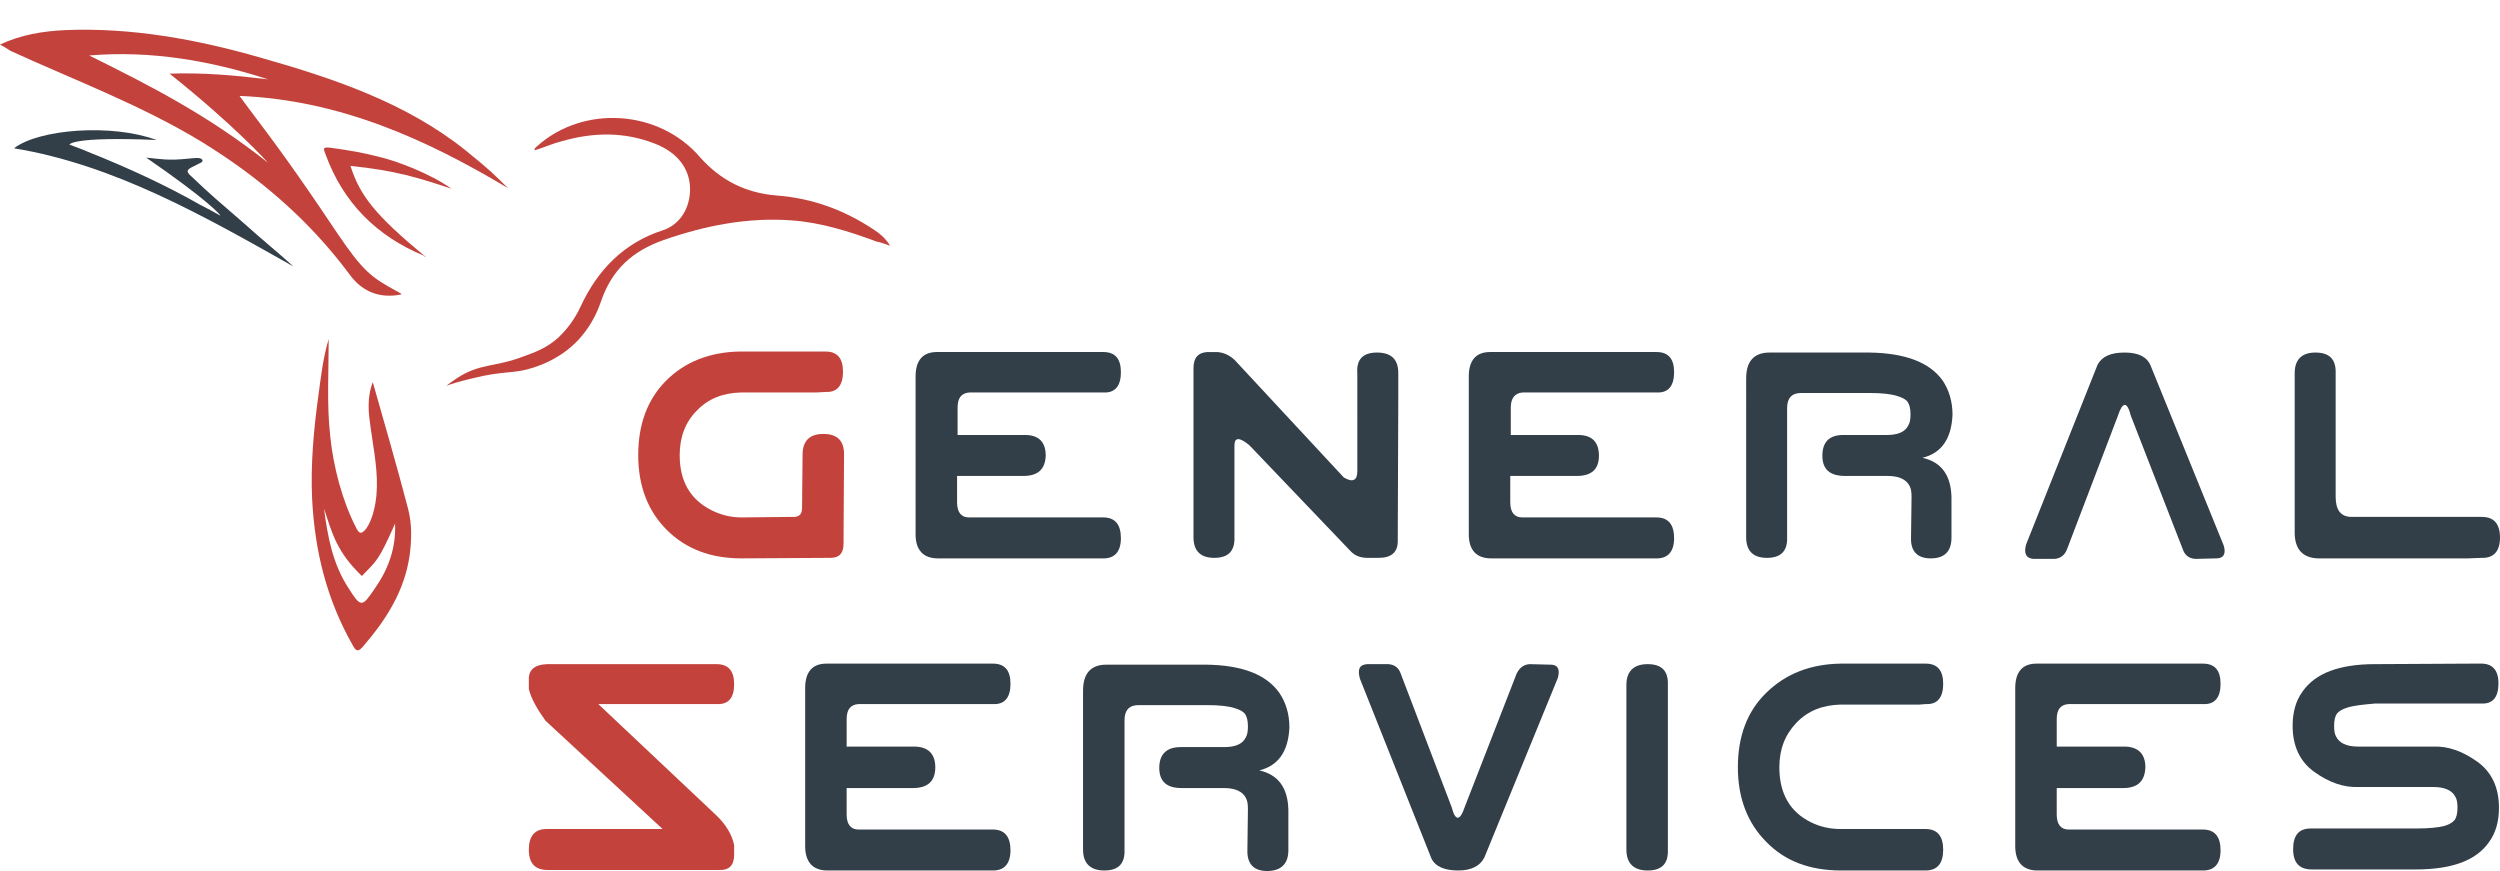 <?xml version="1.0" encoding="utf-8"?>
<!-- Generator: Adobe Illustrator 21.0.0, SVG Export Plug-In . SVG Version: 6.00 Build 0)  -->
<svg version="1.1" id="Layer_1" xmlns="http://www.w3.org/2000/svg" xmlns:xlink="http://www.w3.org/1999/xlink" x="0px" y="0px"
	 viewBox="0 0 482.2 168" style="enable-background:new 0 0 482.2 168;" xml:space="preserve">
<style type="text/css">
	.st0{fill:#C3433C;}
	.st1{fill:#323E48;}
</style>
<g>
	<g>
		<path class="st0" d="M46.2,18.5c0.7,0.9,1,1.4,1.4,1.9c6.1,8.1,9.5,12.7,17.4,24.5c5,7.4,6.6,8.6,11.6,11.3
			c0.8,0.5,1.3,0.5,0.2,0.7c-3.9,0.6-7.1-0.8-9.4-4c-7.8-10.5-17.5-18.8-28.6-25.6C27.1,20.2,14,15.3,2,9.8C1.3,9.3,0.9,9.1,0,8.6
			c4-1.9,8.3-2.6,12.7-2.8C25.5,5.3,38,7.6,50.2,11.1c14.1,4,28.1,8.7,39.6,17.9c5.3,4.3,5.2,4.4,8.2,7.3
			C82.1,26.8,65.5,19.3,46.2,18.5z M32.7,14.2c6.7-0.2,12.3,0.3,19,1.1c-11.1-3.6-22.6-5.6-34.5-4.6c11.5,5.7,22.8,11.4,34.5,20.7
			C51.7,31.4,45.5,24.4,32.7,14.2z"/>
		<path class="st0" d="M171.7,47.4c-0.9-1.4-1.9-2.3-3-3c-5.8-3.9-12.1-6.2-19-6.7c-5.9-0.5-10.7-2.9-14.7-7.4
			c-7.9-9.2-22.5-10.1-31.4-2.1c-0.2,0.2-0.5,0.3-0.5,0.8c2-0.6,3.4-1.3,5.4-1.8c6-1.7,11.9-1.8,17.8,0.5c4.4,1.7,6.8,4.9,6.8,8.8
			c0,3.6-1.9,6.8-5.2,7.9c-7.5,2.4-12.6,7.6-15.9,14.7c-1.1,2.4-2.6,4.4-4.3,6c-2.2,2-4.4,2.8-6.6,3.6c-5.7,2.2-8.4,1.3-12.9,4.2
			c-0.9,0.6-1.6,1.1-2.1,1.5c1.1-0.4,2.8-0.9,4.9-1.4c6.4-1.6,7.9-0.8,11.9-2.1c1.8-0.6,5.6-2,8.8-5.5c1.8-2,3.2-4.3,4.2-7.2
			c2.1-6.2,6.1-9.8,12.1-11.9c8-2.8,16.2-4.4,24.6-3.8c5.7,0.4,11.1,2.1,16.5,4.1C169.7,46.7,170.6,47,171.7,47.4z"/>
		<path class="st0" d="M63.7,84.2c0.6,5.8,2.3,12.4,5,17.6c0.6,1.2,1,1.3,1.9,0.2c1.2-1.6,1.8-4.4,2-6.4c0.4-4.4-0.5-8.7-1.1-13
			c-0.4-2.8-0.8-5.7,0.4-8.9c2.4,8.4,4.7,16.4,6.8,24.4c0.8,3,0.7,6.1,0.3,9.1c-1,6.8-4.5,12.3-8.9,17.4c-1,1.2-1.4,1.1-2.1-0.2
			c-5-8.8-7.3-18.2-7.8-28.2c-0.3-6.6,0.3-13.3,1.2-19.8c0.5-3.7,0.9-7.4,2-11C63.4,71.7,63,78,63.7,84.2z M67.2,113.4
			c2.4,3.8,2.6,3.8,5.1,0.1c2.6-3.7,4.1-7.8,3.9-12.5c-3.2,7.2-3.5,7.1-6.4,10.1c-4.8-4.6-5.7-8.1-7.3-13
			C63.2,103.6,64.2,108.8,67.2,113.4z"/>
		<path class="st1" d="M13.4,27.9c0,0,2.5,0.9,3.6,1.4c7.8,3.1,15.1,6.5,21.6,10.2c1.2,0.6,2.7,1.4,3.9,2.1c0.1-0.1-2.4-3-14.3-11.2
			c2.9,0.3,4.3,0.6,8.1,0.2c1.2-0.1,2.4-0.3,2.7,0.2c0.3,0.5-0.4,0.6-1.7,1.3c-1.2,0.6-1.6,0.9-0.3,2c4,3.8,4,3.7,10.2,9.1
			c3.1,2.8,6.3,5.4,9.4,8.2C39.4,41.7,22.1,31.8,2.7,28.6c4.8-3.7,18.8-4.8,27.5-1.6C13.6,26.3,13.4,27.9,13.4,27.9z"/>
		<path class="st0" d="M81.8,49.3C72.4,41.5,69.4,37.7,67.6,32c8.8,0.9,13.1,2.3,19.5,4.4c-4.3-3-10.3-5.2-13.4-6
			c-3.9-1-5.7-1.3-9.9-1.9c-1.7-0.2-1.4,0.2-1,1.3c3.4,9.3,9.8,15.7,18.9,19.5C81.7,49.4,82.6,49.9,81.8,49.3z"/>
	</g>
	<g>
		<path class="st0" d="M154.8,87.7c0-2.6,1.3-4,4-4c2.7,0,4,1.3,4,3.9l-0.1,17.3c0,1.8-0.8,2.7-2.5,2.7l-17.2,0.1
			c-5.9,0-10.7-1.8-14.4-5.5c-3.6-3.6-5.5-8.4-5.5-14.4c0-6,1.8-10.8,5.4-14.4c3.6-3.6,8.4-5.5,14.2-5.6l16.5,0
			c2.3,0,3.4,1.3,3.4,3.9s-1.1,4-3.3,3.9l-1.9,0.1l-14.5,0c-3.5,0.1-6.3,1.2-8.5,3.5c-2.2,2.2-3.3,5.1-3.3,8.6c0,5,2,8.5,6.1,10.6
			c1.8,0.9,3.7,1.4,5.8,1.4l9.8-0.1c1.3,0.1,1.9-0.5,1.9-1.7L154.8,87.7L154.8,87.7z"/>
		<path class="st1" d="M197.4,91.8l-12.8,0v5.1c0,1.9,0.8,2.9,2.3,2.9h25.9c2.3,0,3.4,1.4,3.4,4c0,2.6-1.2,4-3.6,3.9h-9.8l-21.9,0
			c-2.8,0-4.3-1.6-4.3-4.6V72.6c0-3.1,1.4-4.7,4.1-4.7l32.1,0c2.3,0,3.4,1.3,3.4,3.9s-1.1,4-3.3,3.9h-5.1h-2.9h-17.9
			c-1.6,0.1-2.3,1.1-2.3,2.9v5.3h13c2.7,0,4,1.4,4,4C201.6,90.5,200.2,91.8,197.4,91.8z"/>
		<path class="st1" d="M269.7,77.2l-0.1,26.9c0.1,2.4-1.2,3.5-3.7,3.5h-2.1c-1.4,0-2.5-0.4-3.4-1.4l-19.4-20.3
			c-1.9-1.6-2.9-1.6-2.9,0v3.9v13.8c0.1,2.7-1.2,4-3.9,4c-2.7,0-4-1.4-4-4V91.5V71c0-2,0.9-3,2.7-3.1h1.9c1.2,0.1,2.4,0.6,3.4,1.6
			l21,22.6c1.7,1,2.6,0.6,2.6-1.2v-11V72c-0.2-2.7,1.1-4,3.8-4c2.7,0,4.1,1.3,4.1,3.9L269.7,77.2L269.7,77.2z"/>
		<path class="st1" d="M304.1,91.8l-12.8,0v5.1c0,1.9,0.8,2.9,2.3,2.9h25.9c2.3,0,3.4,1.4,3.4,4c0,2.6-1.2,4-3.6,3.9h-9.8l-21.9,0
			c-2.8,0-4.3-1.6-4.3-4.6V72.6c0-3.1,1.4-4.7,4.1-4.7l32.1,0c2.3,0,3.4,1.3,3.4,3.9s-1.1,4-3.3,3.9h-5.1h-2.9h-17.9
			c-1.5,0.1-2.3,1.1-2.3,2.9v5.3h13c2.7,0,4,1.4,4,4C308.4,90.5,307,91.8,304.1,91.8z"/>
		<path class="st1" d="M351.5,87.9c0-2.6,1.3-4,4-4l8.4,0c2.2,0,3.6-0.6,4.2-1.9c0.3-0.5,0.4-1.2,0.4-2.1c0-1.1-0.2-1.8-0.5-2.3
			c-0.3-0.5-1-0.9-2-1.2c-1.2-0.4-3-0.6-5.4-0.6h-13.2c-1.8,0-2.7,1-2.7,2.9v24.9c0.1,2.7-1.2,4-3.9,4c-2.7,0-4-1.4-4-4V73
			c0-3.3,1.5-5,4.5-5h19.3c6.9,0.1,11.6,1.9,14.1,5.4c1.2,1.8,1.9,4,1.9,6.6c-0.2,4.6-2.1,7.4-5.8,8.3c3.6,0.8,5.5,3.3,5.6,7.6v6.9
			v0.9c0,2.6-1.3,4-4,4c-2.6,0-3.9-1.4-3.8-4l0.1-7.9c0-0.9-0.1-1.6-0.4-2.1c-0.6-1.2-2-1.9-4.2-1.9l-8.2,0
			C352.9,91.8,351.5,90.5,351.5,87.9z"/>
		<path class="st1" d="M408.5,80.2l-9.8,25.7c-0.4,1.1-1.2,1.8-2.4,1.9h-4.1c-1.4-0.1-1.9-1.1-1.4-2.8l13.8-34.7
			c0.9-1.6,2.6-2.3,5.2-2.3c2.6,0,4.3,0.8,5,2.5l14.1,34.7c0.5,1.6,0,2.5-1.4,2.5l-4.1,0.1c-1.2-0.1-2-0.7-2.4-1.9l-10-25.7
			C410.3,77.4,409.4,77.4,408.5,80.2z"/>
		<path class="st1" d="M482.2,103.7c0,2.6-1.2,4-3.6,3.9l-2.6,0.1l-28.9,0c-3-0.1-4.5-1.8-4.5-5V72c0-2.6,1.3-4,4-4
			c2.7,0,4,1.3,3.9,4v11.9v11.9c0,2.6,1,3.9,3.1,3.9l10.3,0h14.8C481,99.7,482.2,101,482.2,103.7z"/>
	</g>
	<g>
		<path class="st0" d="M102,132.9v-1.7c-0.1-2,1.1-3,3.5-3.1h32.7c2.3,0,3.4,1.3,3.4,3.9s-1.1,3.9-3.3,3.8h-22.9l22.7,21.4
			c1.9,1.8,3.1,3.8,3.5,5.8v1.9c0,2-1,3-2.9,2.9h-33.1c-2.4,0-3.6-1.3-3.6-3.9s1.1-4,3.4-4h22.4L105.2,139
			C103.5,136.6,102.4,134.6,102,132.9z"/>
		<path class="st1" d="M176.1,152l-12.8,0v5.1c0,1.9,0.8,2.9,2.3,2.9h25.9c2.3,0,3.4,1.4,3.4,4s-1.2,4-3.6,3.9h-9.8l-21.9,0
			c-2.8,0-4.3-1.6-4.3-4.7v-30.5c0-3.1,1.4-4.7,4.1-4.7l32.1,0c2.3,0,3.4,1.3,3.4,3.9s-1.1,4-3.3,3.9h-5.1h-2.9h-18
			c-1.6,0.1-2.3,1.1-2.3,2.9v5.3h13c2.7,0,4.1,1.4,4.1,4C180.4,150.7,178.9,152,176.1,152z"/>
		<path class="st1" d="M223.6,148.1c0-2.6,1.4-4,4.1-4l8.4,0c2.2,0,3.6-0.6,4.2-1.9c0.3-0.5,0.4-1.2,0.4-2.1c0-1.1-0.2-1.8-0.5-2.3
			c-0.3-0.5-1-0.9-2-1.2c-1.2-0.4-3-0.6-5.4-0.6h-13.2c-1.8,0-2.7,1-2.7,2.9v25c0.1,2.7-1.2,4-3.9,4c-2.7,0-4.1-1.4-4.1-4v-30.7
			c0-3.3,1.5-5,4.5-5h19.3c6.9,0.1,11.6,1.9,14.1,5.5c1.2,1.8,1.9,4,1.9,6.6c-0.2,4.7-2.2,7.4-5.8,8.3c3.6,0.8,5.5,3.3,5.6,7.6v6.9
			v0.9c0,2.6-1.4,4-4.1,4c-2.6,0-3.9-1.4-3.8-4.1l0.1-7.9c0-0.9-0.1-1.6-0.4-2.1c-0.6-1.2-2-1.9-4.2-1.9l-8.2,0
			C225,152,223.6,150.7,223.6,148.1z"/>
		<path class="st1" d="M282.5,155.7l10-25.7c0.5-1.1,1.3-1.8,2.5-1.9l4.1,0.1c1.4,0,1.8,0.9,1.4,2.5l-14.2,34.7
			c-0.8,1.6-2.5,2.5-5,2.5c-2.6,0-4.4-0.7-5.2-2.3l-13.8-34.7c-0.5-1.8-0.1-2.7,1.4-2.8h4.1c1.2,0.1,2,0.7,2.4,1.9l9.8,25.7
			C280.7,158.4,281.6,158.4,282.5,155.7z"/>
		<path class="st1" d="M313.7,141.9v-9.8c0-2.6,1.4-4,4.1-4c2.7,0,4,1.3,3.9,4v31.8c0.1,2.7-1.2,4-3.9,4c-2.7,0-4.1-1.4-4.1-4V141.9
			z"/>
		<path class="st1" d="M371.4,159.9c2.3,0,3.4,1.4,3.4,4s-1.1,4-3.4,4l-16.3,0c-6,0-10.8-1.8-14.4-5.5c-3.6-3.6-5.5-8.4-5.5-14.4
			c0-6,1.8-10.8,5.5-14.4s8.4-5.5,14.3-5.6l16.4,0c2.3,0,3.4,1.3,3.4,3.9s-1.1,4-3.3,3.9l-1.3,0.1l-15.2,0c-3.5,0.1-6.3,1.2-8.5,3.5
			s-3.3,5.1-3.3,8.6c0,5,2,8.6,6.1,10.6c1.8,0.9,3.7,1.3,5.7,1.3L371.4,159.9z"/>
		<path class="st1" d="M409.5,152l-12.8,0v5.1c0,1.9,0.8,2.9,2.3,2.9h25.9c2.3,0,3.4,1.4,3.4,4s-1.2,4-3.6,3.9h-9.8l-21.9,0
			c-2.8,0-4.3-1.6-4.3-4.7v-30.5c0-3.1,1.4-4.7,4.1-4.7l32.1,0c2.3,0,3.4,1.3,3.4,3.9s-1.1,4-3.3,3.9h-5.1h-2.9h-18
			c-1.6,0.1-2.3,1.1-2.3,2.9v5.3h13c2.7,0,4.1,1.4,4.1,4C413.7,150.7,412.3,152,409.5,152z"/>
		<path class="st1" d="M469.4,144c2.8-0.1,5.6,0.9,8.4,2.9c2.8,2,4.2,5,4.2,8.9c0,2.6-0.6,4.8-1.9,6.6c-2.5,3.6-7.2,5.3-14.2,5.3
			h-20c-2.4,0-3.6-1.3-3.6-3.9c0-2.7,1.1-4,3.4-4h7H466c2.5,0,4.4-0.2,5.5-0.5c1-0.3,1.6-0.7,2-1.2c0.3-0.5,0.5-1.2,0.5-2.3
			c0-0.9-0.1-1.6-0.4-2.1c-0.6-1.2-2-1.9-4.2-1.9l-14.6,0c-2.8,0.1-5.6-0.9-8.4-2.9c-2.8-2-4.2-5-4.2-8.9c0-2.6,0.6-4.8,1.9-6.6
			c2.5-3.6,7.2-5.3,14-5.3l18.6-0.1h1.6c2.4-0.1,3.6,1.2,3.6,3.8c0,2.7-1.1,4-3.3,3.9h-20.5c-2.4,0.2-4.2,0.4-5.4,0.8
			c-1,0.3-1.6,0.7-2,1.2c-0.3,0.5-0.5,1.2-0.5,2.3c0,0.9,0.1,1.6,0.4,2.1c0.6,1.2,2,1.9,4.2,1.9l6.6,0L469.4,144z"/>
	</g>
</g>
</svg>
